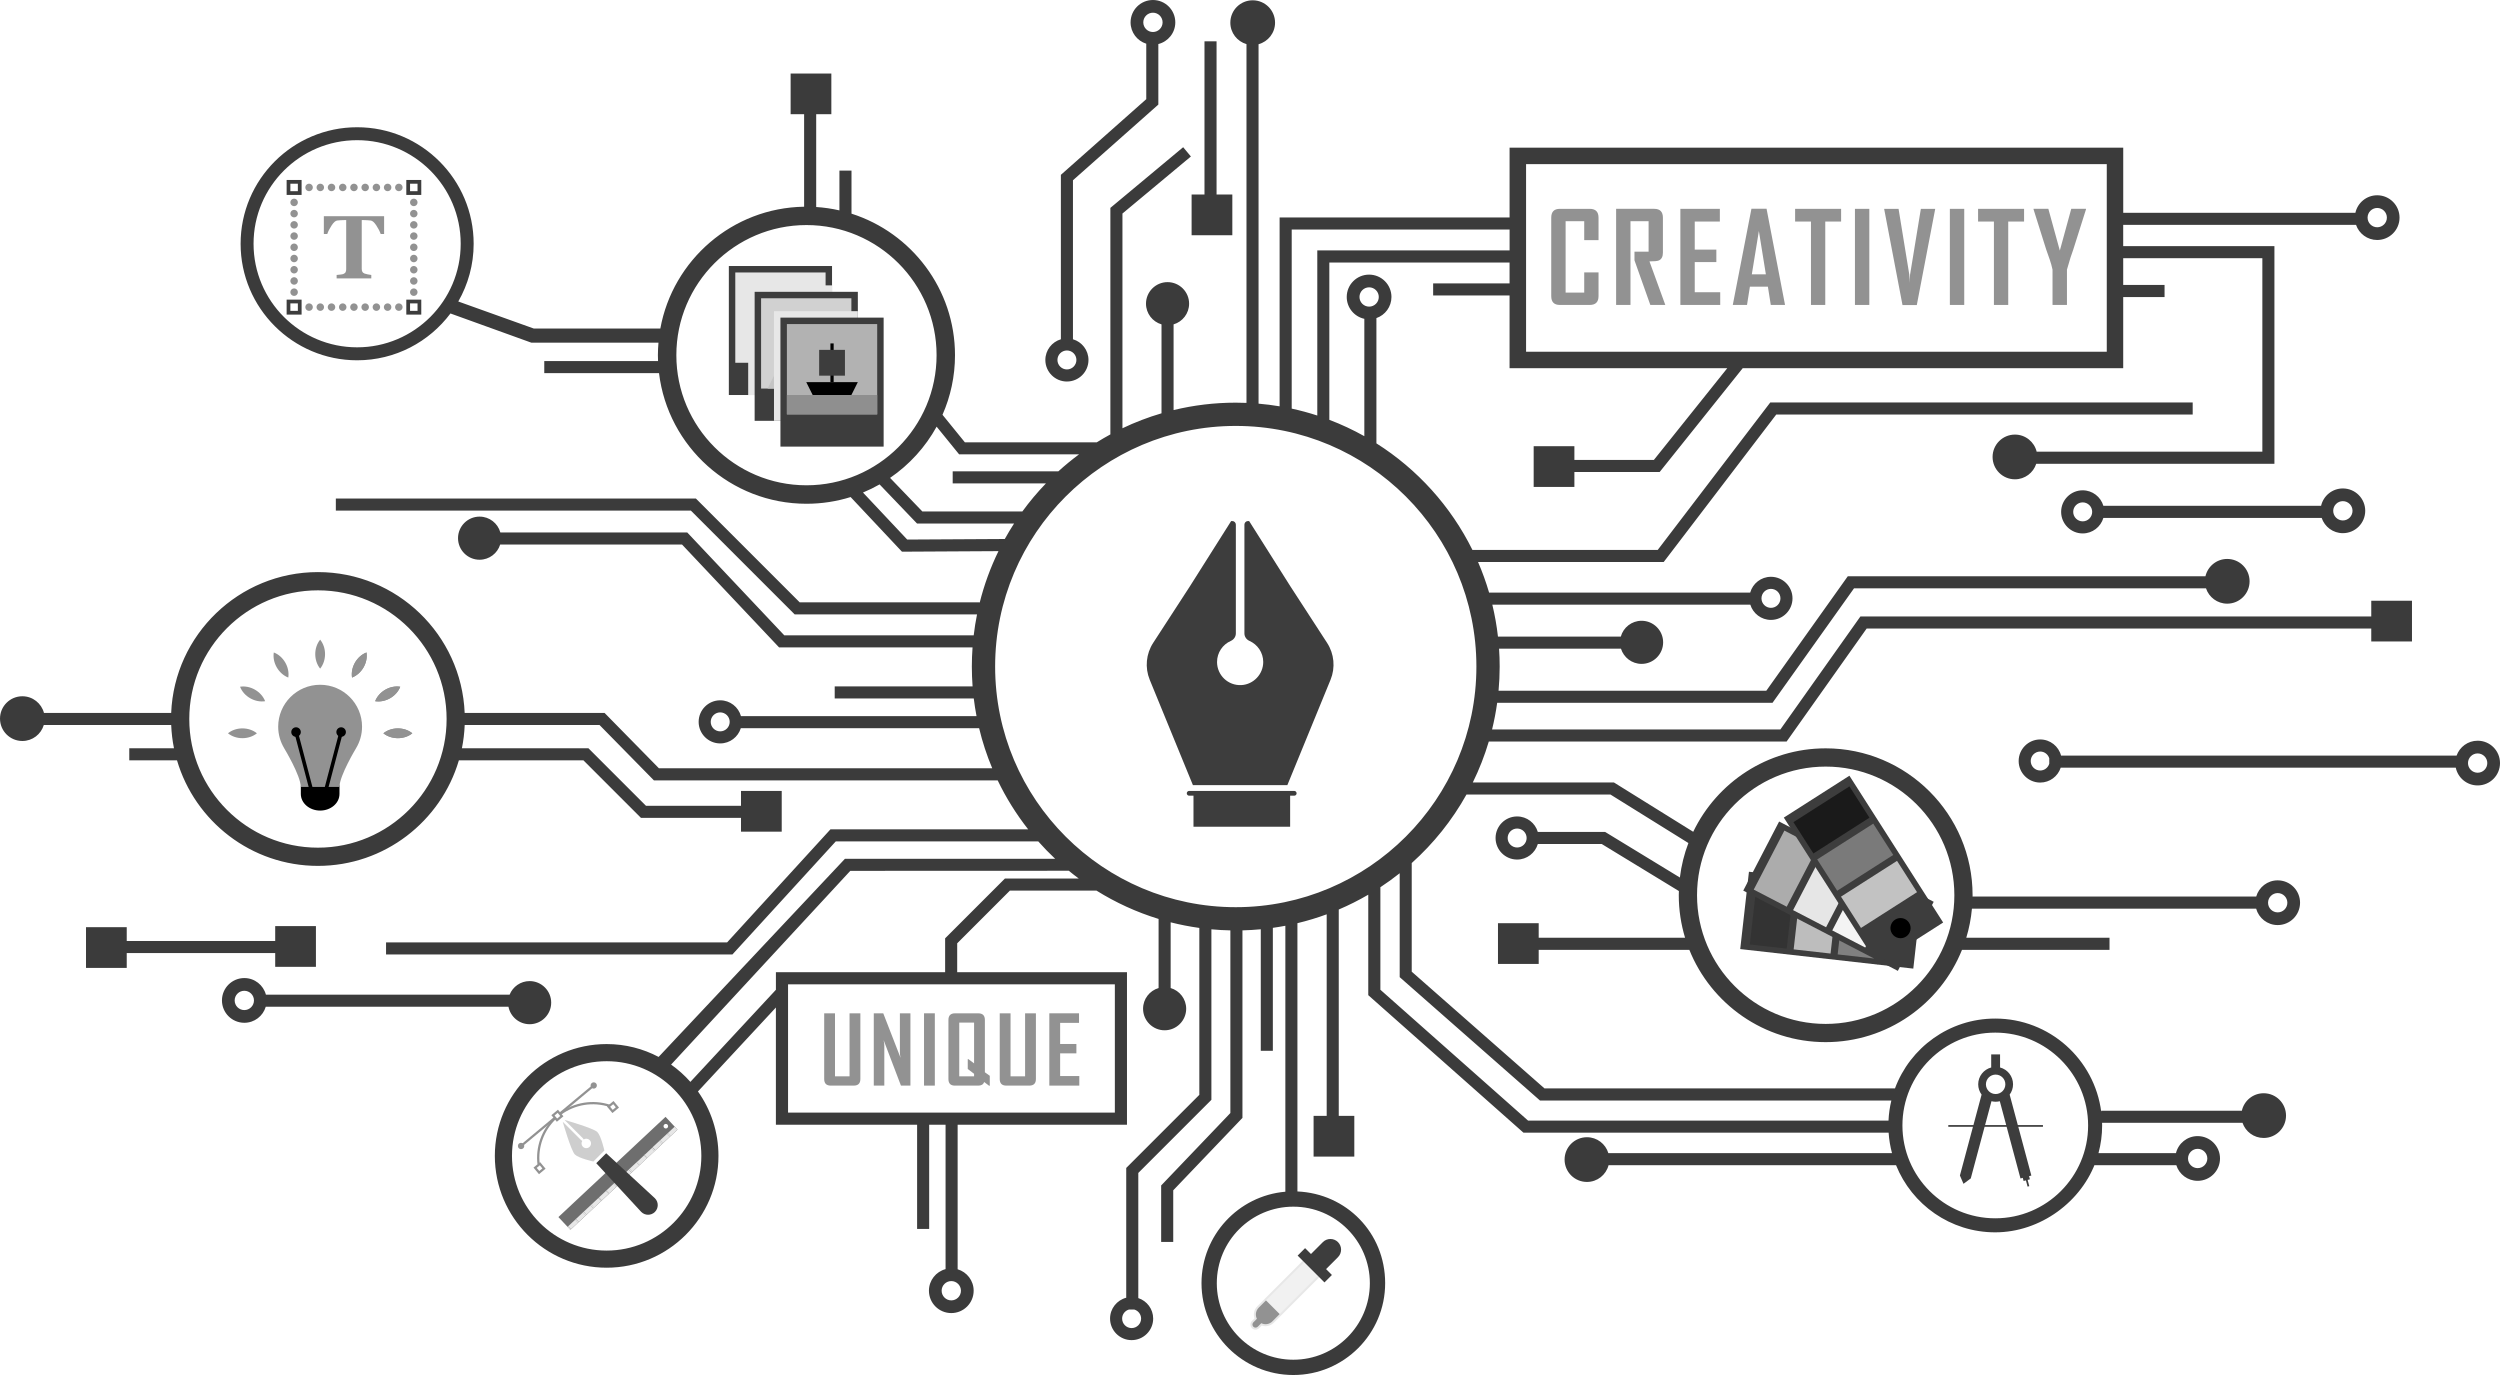 <?xml version="1.0" encoding="UTF-8"?>
<svg xmlns="http://www.w3.org/2000/svg" viewBox="0 0 3100.88 1705.53">
  <defs>
    <style>
      .cls-1, .cls-2, .cls-3, .cls-4 {
        fill: none;
      }

      .cls-5 {
        fill: #e6e6e6;
      }

      .cls-6 {
        fill: #f4f4f4;
      }

      .cls-7, .cls-8 {
        fill: #e7e7e7;
      }

      .cls-9 {
        fill: #f1f1f1;
      }

      .cls-10 {
        fill: #929292;
      }

      .cls-11 {
        fill: #c2c2c2;
      }

      .cls-12 {
        fill: #8f8f8f;
      }

      .cls-13 {
        fill: #666;
      }

      .cls-14 {
        fill: #333;
      }

      .cls-15 {
        fill: #cecece;
      }

      .cls-16 {
        fill: #acacac;
      }

      .cls-17 {
        fill: #b2b2b2;
      }

      .cls-18 {
        fill: #bdbdbd;
      }

      .cls-19 {
        fill: #d1d1d1;
      }

      .cls-20 {
        fill: #c4c4c4;
      }

      .cls-21 {
        fill: #d4d4d4;
      }

      .cls-22 {
        fill: #1a1a1a;
      }

      .cls-23 {
        fill: #6e6e6e;
      }

      .cls-24 {
        fill: gray;
      }

      .cls-25 {
        fill: #3b3b3b;
      }

      .cls-26 {
        fill: #3d3d3d;
      }

      .cls-27 {
        fill: #7a7a7a;
      }

      .cls-8 {
        mix-blend-mode: multiply;
      }

      .cls-2 {
        stroke: #000;
        stroke-miterlimit: 10;
        stroke-width: 4px;
      }

      .cls-28 {
        isolation: isolate;
      }

      .cls-3, .cls-4 {
        stroke: #929292;
        stroke-linecap: round;
        stroke-linejoin: round;
        stroke-width: 9.28px;
      }

      .cls-4 {
        stroke-dasharray: 0 0 0 13.92;
      }
    </style>
  </defs>
  <g class="cls-28">
    <g id="Layer_2" data-name="Layer 2">
      <g id="Layer_1-2" data-name="Layer 1">
        <g>
          <g id="Circuit_Board" data-name="Circuit Board">
            <path class="cls-25" d="m630.68,1248.73c2.38,12.32,13.24,21.66,26.25,21.66,14.74,0,26.74-12,26.74-26.74s-12-26.75-26.74-26.75c-11.25,0-20.88,6.99-24.83,16.85h-302.28c-3.15-11.86-13.93-20.61-26.78-20.61-15.32,0-27.74,12.42-27.74,27.74s12.42,27.74,27.74,27.74c12.59,0,23.21-8.4,26.59-19.89h301.04Zm-327.64,4.13c-6.6,0-11.97-5.37-11.97-11.97s5.37-11.97,11.97-11.97,11.97,5.37,11.97,11.97-5.37,11.97-11.97,11.97Z"/>
            <path class="cls-25" d="m1323.36,473.22c14.74,0,26.74-12,26.74-26.74,0-12.15-8.15-22.41-19.25-25.66v-197.23l105.9-93.87V54.63c12.08-3,21.04-13.88,21.04-26.89,0-15.32-12.42-27.74-27.74-27.74s-27.74,12.42-27.74,27.74c0,12.43,8.18,22.96,19.46,26.48v68.77l-105.91,93.87v203.97c-11.11,3.25-19.26,13.51-19.26,25.66,0,14.74,12,26.74,26.75,26.74Zm94.72-445.49c0-6.6,5.37-11.97,11.97-11.97s11.97,5.37,11.97,11.97-5.37,11.97-11.97,11.97-11.97-5.37-11.97-11.97Zm-94.72,406.97c6.49,0,11.77,5.28,11.77,11.77s-5.28,11.77-11.77,11.77-11.77-5.28-11.77-11.77,5.28-11.77,11.77-11.77Z"/>
            <polygon class="cls-25" points="341.35 1182.13 341.35 1199.21 391.86 1199.21 391.86 1148.69 341.35 1148.69 341.35 1167.16 157.19 1167.16 157.19 1150.03 106.68 1150.03 106.68 1168.5 106.68 1183.47 106.68 1200.55 157.19 1200.55 157.19 1182.13 341.35 1182.13"/>
            <polygon class="cls-25" points="1528.52 241.26 1508.96 241.26 1508.96 51.25 1493.99 51.25 1493.99 241.26 1478.01 241.26 1478.01 291.78 1528.52 291.78 1528.52 241.26"/>
            <path class="cls-25" d="m2948.58,242.21c-13.24,0-24.3,9.29-27.06,21.71h-287.96v-80.76h-761.15v86.6h-285.24v234.22c-8.6-1.44-17.31-2.55-26.12-3.31V54.84c11.79-3.2,20.47-13.94,20.47-26.74,0-15.32-12.42-27.74-27.74-27.74s-27.74,12.42-27.74,27.74c0,12.64,8.47,23.29,20.03,26.63v445c-4.42-.18-8.85-.29-13.31-.29-26.56,0-52.37,3.2-77.11,9.2v-106.3c11.11-3.25,19.26-13.51,19.26-25.66,0-14.75-12-26.74-26.74-26.74s-26.74,12-26.74,26.74c0,12.14,8.15,22.41,19.25,25.66v110.31c-16.74,4.92-32.93,11.13-48.45,18.54v-266.34l84.9-70.75-9.59-11.5-90.29,75.24v280.88h.17c-5.77,3.12-11.43,6.43-16.99,9.89h-163.67l-27.74-34.14c9.95-22.63,15.51-47.62,15.51-73.89,0-82.12-54.01-151.84-128.37-175.57v-53.44h-14.98v49.38c-9.36-2.13-18.98-3.55-28.82-4.19v-115.08h18.8v-50.51h-50.51v50.51h16.73v114.72c-89,1.38-162.85,66.15-178.33,151.07h-157.05l-93.57-33.52c12.1-21.12,19.06-45.55,19.06-71.59,0-79.69-64.83-144.53-144.53-144.53s-144.53,64.83-144.53,144.53,64.83,144.53,144.53,144.53c47.31,0,89.38-22.85,115.76-58.08l100.24,36.19h157.77c-.43,5.15-.71,10.34-.71,15.59,0,2.43.09,4.85.18,7.26h-141.12v14.97h142.33c11.02,91.15,88.8,162.02,182.87,162.02,19.07,0,37.48-2.91,54.79-8.32l63.68,67.77,119.71-.69c-9.94,20.36-17.83,41.89-23.4,64.33v-.83h-223.16l-128.77-128.77h-446.57v14.97h440.36l128.77,128.77h226.17c-1.72,8.53-3.09,17.19-4.13,25.94h-234.96l-120.35-127.57h-231.81c-3.12-11.31-13.47-19.66-25.76-19.66-14.74,0-26.74,12-26.74,26.74s12,26.75,26.74,26.75c12,0,22.18-7.95,25.55-18.86h225.56l120.35,127.57h239.99c-.57,7.86-.87,15.8-.87,23.8s.32,16.48.92,24.61h-171.02v14.97h172.49c.9,7.39,2.04,14.7,3.42,21.93h-292.17c-3.12-11.31-13.47-19.66-25.76-19.66-14.75,0-26.74,12-26.74,26.74s12,26.74,26.74,26.74c12,0,22.18-7.95,25.55-18.86h295.6c4.12,17.13,9.57,33.74,16.27,49.71h-413.41l-67.4-68.64h-173.56c-3.95-97.01-84.06-174.72-182.01-174.72s-178.07,77.71-182.02,174.71H54.54c-3.12-11.91-13.92-20.7-26.8-20.7-15.32,0-27.74,12.42-27.74,27.74s12.42,27.74,27.74,27.74c12.56,0,23.15-8.35,26.57-19.8h158.03c.4,9.82,1.55,19.44,3.45,28.8h-55.45v14.97h59.2c22.2,75.59,92.14,130.95,174.82,130.95s152.61-55.37,174.81-130.95h154.46l71.41,71.41h124.05v17.08h50.51v-50.51h-50.51v18.46h-117.84l-71.41-71.41h-156.91c1.9-9.36,3.05-18.98,3.45-28.79h167.28l67.4,68.64h426.41c10.4,21.67,23.11,42.03,37.83,60.75h-245.26l-128.17,140.21h-423.04v14.97h429.63l128.17-140.21h251.2c6.64,7.49,13.61,14.67,20.89,21.52h-260.68l-231.13,245.78c-19.27-10.16-41.19-15.94-64.45-15.94-76.47,0-138.69,62.22-138.69,138.69s62.22,138.69,138.69,138.69,138.69-62.22,138.69-138.69c0-29.75-9.44-57.31-25.45-79.92l96.68-104.11v145.37h175.15v129.3h14.97v-129.3h20.33v179.12c-11.87,3.14-20.63,13.93-20.63,26.78,0,15.32,12.42,27.74,27.74,27.74s27.74-12.42,27.74-27.74c0-12.59-8.39-23.2-19.87-26.59v-179.31h210.04v-189.21h-210.6v-35.79l65.42-65.42h107.28c23.83,14.88,49.7,26.78,77.1,35.18v85.72c-11.11,3.25-19.25,13.51-19.25,25.66,0,14.74,12,26.74,26.74,26.74s26.74-12,26.74-26.74c0-12.15-8.15-22.41-19.26-25.66v-81.52c11.62,2.96,23.5,5.28,35.57,6.96v207.03l-90.67,90.67v160.97c-11.51,2.98-20.06,13.43-20.06,25.86,0,14.75,12,26.74,26.74,26.74s26.74-12,26.74-26.74c0-11.85-7.76-21.91-18.45-25.41v-155.22l90.66-90.67v-211.51c7.77.72,15.62,1.16,23.54,1.32v226.55l-85.85,89.86v70.06h14.98v-64.05l85.85-89.86v-232.57c7.65-.19,15.23-.67,22.74-1.37v150.71h14.97v-152.48c5.21-.74,10.38-1.59,15.51-2.57v329.87c-58.19,5.03-104.01,53.98-104.01,113.45,0,62.8,51.1,113.9,113.9,113.9s113.9-51.1,113.9-113.9-48.37-111.11-108.82-113.78v-332.76c12.39-2.98,24.51-6.64,36.3-10.99v249.99h-16.25v50.51h50.51v-50.51h-19.29v-255.94c12.63-5.37,24.84-11.53,36.6-18.38v124.62l192.48,170.54h452.94c.58,8.72,2.01,17.22,4.2,25.41h-351.83c-3.43-11.43-14.02-19.76-26.56-19.76-15.32,0-27.74,12.42-27.74,27.74s12.42,27.74,27.74,27.74c12.89,0,23.7-8.81,26.81-20.73h356.6c19.62,48.73,67.35,83.24,123.02,83.24s107.95-37.88,125.64-90.32l-8.54,7.03h107.51c3.54,11.24,14.04,19.4,26.46,19.4,15.32,0,27.74-12.42,27.74-27.74s-12.42-27.74-27.74-27.74c-13.03,0-23.92,8.99-26.9,21.1h-96.1c2.94-10.95,4.53-22.44,4.53-34.31,0-1.1-.06-2.18-.08-3.27h174.2c3.73,10.92,14.05,18.79,26.23,18.79,15.32,0,27.74-12.42,27.74-27.74s-12.42-27.74-27.74-27.74c-13.25,0-24.31,9.29-27.06,21.71h-174.4v1.41c-8.3-65.18-64.08-115.75-131.48-115.75-56.96,0-105.65,36.12-124.37,86.65h-434.71l-164.68-144.8v-134.75c27.07-24.27,50.08-52.97,67.89-84.95h178.64l96.64,60.13c-5.18,13.56-8.76,27.9-10.56,42.78l-92.67-56.51h-83.55c-3.25-11.11-13.51-19.25-25.66-19.25-14.75,0-26.74,12-26.74,26.74s12,26.74,26.74,26.74c12.14,0,22.41-8.15,25.66-19.26h79.35l95.63,58.31c-.05,1.73-.13,3.46-.13,5.21,0,18.34,2.75,36.04,7.81,52.74h-181.56v-18.03h-50.51v50.51h50.51v-17.5h186.85c26.94,67.02,92.56,114.48,169.1,114.48s142.16-47.46,169.1-114.48h182.97v-14.98h-177.67c3.51-11.6,5.89-23.68,7.02-36.11h352.52c3.23,11.74,13.95,20.37,26.72,20.37,15.32,0,27.74-12.42,27.74-27.74s-12.42-27.74-27.74-27.74c-12.68,0-23.34,8.51-26.65,20.12h-351.83c0-.55.04-1.09.04-1.65,0-100.47-81.74-182.2-182.21-182.2-72.3,0-134.89,42.33-164.31,103.51l-98.32-61.18h-175.07c7.97-16.23,14.63-33.21,19.85-50.8h369.41l99.27-140.15h625.87v16.05h50.51v-50.51h-50.51v19.49h-633.62l-99.27,140.15h-357.6c2.65-10.81,4.77-21.84,6.32-33.04h341.53l101.1-142.01h436.57c3.65,11.06,14.05,19.04,26.33,19.04,15.32,0,27.74-12.42,27.74-27.74s-12.42-27.74-27.74-27.74c-13.16,0-24.15,9.17-27,21.46h-443.62l-101.09,142.01h-332.1c.9-9.88,1.39-19.89,1.39-30,0-7.46-.27-14.86-.77-22.2h151.21c3.36,10.93,13.55,18.9,25.57,18.9,14.75,0,26.74-12,26.74-26.74s-12-26.74-26.74-26.74c-12.27,0-22.61,8.32-25.75,19.61h-152.39c-1.53-13.46-3.87-26.67-6.99-39.58h320.02c3.36,10.93,13.55,18.91,25.57,18.91,14.74,0,26.74-12,26.74-26.74s-12-26.74-26.74-26.74c-12.27,0-22.61,8.32-25.75,19.61h-323.83c-3.81-13.01-8.4-25.69-13.72-37.98h230.31l139.6-182.93h516.51v-14.97h-523.92l-139.61,182.93h-229.85c-26.83-54.22-68.25-100-119.09-132.16v-155.38c10.86-3.76,18.66-14.05,18.66-26.19,0-15.32-12.42-27.74-27.74-27.74s-27.74,12.42-27.74,27.74c0,13.29,9.35,24.38,21.83,27.09v145.56c-13.88-7.78-28.38-14.57-43.41-20.3v-195.11h223.55v25.9h-94.79v14.98h94.79v90.24h270l-91.01,113.76h-98.58v-17.06h-50.51v50.51h50.51v-18.48h105.77l102.99-128.74h471.97v-88.29h51.29v-14.98h-51.29v-33.2h172.59v240.01h-279.93c-2.94-12.17-13.87-21.22-26.94-21.22-15.32,0-27.74,12.42-27.74,27.74s12.42,27.74,27.74,27.74c12.37,0,22.83-8.1,26.41-19.27h295.43v-269.97h-187.57v-26.38h288.79c3.73,10.92,14.05,18.79,26.23,18.79,15.32,0,27.74-12.42,27.74-27.74s-12.42-27.74-27.74-27.74ZM442.96,430.81c-70.84,0-128.47-57.63-128.47-128.47s57.63-128.47,128.47-128.47,128.47,57.63,128.47,128.47-57.63,128.47-128.47,128.47Zm450.35,476.34c-6.49,0-11.77-5.28-11.77-11.77s5.28-11.77,11.77-11.77,11.77,5.28,11.77,11.77-5.28,11.77-11.77,11.77Zm-498.95,144.26c-88,0-159.59-71.59-159.59-159.59s71.59-159.59,159.59-159.59,159.59,71.59,159.59,159.59-71.59,159.59-159.59,159.59Zm797.55,549.56c0,6.6-5.37,11.97-11.97,11.97s-11.97-5.37-11.97-11.97,5.37-11.97,11.97-11.97,11.97,5.37,11.97,11.97Zm223.46,34.55c0,6.49-5.28,11.77-11.77,11.77s-11.77-5.28-11.77-11.77c0-5.33,3.58-9.79,8.45-11.23h6.64c4.87,1.44,8.45,5.9,8.45,11.23Zm283.73-43.9c0,52.34-42.58,94.92-94.92,94.92s-94.92-42.58-94.92-94.92,42.58-94.92,94.92-94.92,94.92,42.58,94.92,94.92Zm1026.78-166.66c6.6,0,11.97,5.37,11.97,11.97s-5.37,11.97-11.97,11.97-11.97-5.37-11.97-11.97,5.37-11.97,11.97-11.97Zm-844.09-373.75c-6.49,0-11.77-5.28-11.77-11.77s5.28-11.77,11.77-11.77,11.77,5.28,11.77,11.77-5.28,11.77-11.77,11.77Zm943.36,56.52c6.6,0,11.97,5.37,11.97,11.97s-5.37,11.97-11.97,11.97-11.97-5.37-11.97-11.97,5.37-11.97,11.97-11.97Zm-560.65-156.88c88,0,159.59,71.59,159.59,159.59s-71.59,159.59-159.59,159.59-159.59-71.59-159.59-159.59,71.59-159.59,159.59-159.59Zm-67.89-220.44c6.49,0,11.77,5.28,11.77,11.77s-5.28,11.77-11.77,11.77-11.77-5.28-11.77-11.77,5.28-11.77,11.77-11.77Zm-510.38-362.05c0-6.6,5.37-11.97,11.97-11.97s11.97,5.37,11.97,11.97-5.37,11.97-11.97,11.97-11.97-5.37-11.97-11.97Zm-496.58,195.2h148.74c-8.92,6.6-17.5,13.64-25.69,21.09h-131.03v14.97h115.63c-10.51,10.89-20.27,22.51-29.2,34.77h-124.07l-40.03-41.64c23.87-16.32,43.72-38.1,57.75-63.53l27.9,34.34Zm-350.74-123.01c0-88.99,72.4-161.39,161.38-161.39s161.39,72.4,161.39,161.39-72.4,161.38-161.39,161.38-161.38-72.39-161.38-161.38Zm286.35,228.7l-54.86-58.34c7.1-2.93,13.96-6.31,20.58-10.07l46.47,48.53h120.34c-4.05,6.25-7.88,12.65-11.5,19.18l-121.04.7Zm-372.79,881.91c-64.76,0-117.44-52.68-117.44-117.44s52.68-117.44,117.44-117.44,117.44,52.68,117.44,117.44-52.68,117.44-117.44,117.44Zm630.33-171.16h-405.35v-159.09h405.35v159.09Zm-136.33-290.33l-74.19,74.19v42h-209.89v21.82l-106.08,114.24c-7.11-8.04-15.14-15.23-23.92-21.45l222.26-240.31,271.01-.11c4.03,3.3,8.13,6.5,12.31,9.61h-91.5Zm1228.36,191.14c63.5,0,115.16,51.66,115.16,115.16s-51.66,115.16-115.16,115.16-115.16-51.66-115.16-115.16,51.66-115.16,115.16-115.16Zm-566.85,82.34l2.12,1.87h435.83c-1.93,8.05-3.15,16.38-3.53,24.92h-447.07l-183.18-162.3v-127.17c8.25-5.42,16.24-11.2,23.95-17.33v128.87l171.89,151.14Zm-76.73-536.39c0,164.58-133.89,298.47-298.47,298.47s-298.47-133.89-298.47-298.47,133.89-298.46,298.47-298.46,298.47,133.89,298.47,298.46Zm-197.35-516.15v204.8c-10.36-3.37-20.95-6.24-31.73-8.58v-222.12h270.26v25.89h-238.53Zm979.24,125.66h-720.27v-232.69h720.27v232.69Zm335.46-154.37c-6.6,0-11.97-5.37-11.97-11.97s5.37-11.97,11.97-11.97,11.97,5.37,11.97,11.97-5.37,11.97-11.97,11.97Z"/>
            <path class="cls-25" d="m2878.95,627.41h-270.02c-3.25-11.11-13.51-19.25-25.66-19.25-14.74,0-26.74,12-26.74,26.74s12,26.75,26.74,26.75c12.15,0,22.41-8.15,25.66-19.26h270.76c3.68,11,14.05,18.93,26.29,18.93,15.32,0,27.74-12.42,27.74-27.74s-12.42-27.74-27.74-27.74c-13.2,0-24.22,9.22-27.02,21.57Zm-295.68,19.26c-6.49,0-11.77-5.28-11.77-11.77s5.28-11.77,11.77-11.77,11.77,5.28,11.77,11.77-5.28,11.77-11.77,11.77Zm334.68-13.09c0,6.6-5.37,11.97-11.97,11.97s-11.97-5.37-11.97-11.97,5.37-11.97,11.97-11.97,11.97,5.37,11.97,11.97Z"/>
            <path class="cls-25" d="m3073.15,918.74c-12.08,0-22.32,7.73-26.13,18.5h-490.58c-2.98-11.52-13.43-20.06-25.86-20.06-14.74,0-26.74,12-26.74,26.74s12,26.74,26.74,26.74c11.85,0,21.91-7.76,25.41-18.45h490.03c2.64,12.56,13.78,22,27.13,22,15.32,0,27.74-12.42,27.74-27.74s-12.42-27.74-27.74-27.74Zm-531.34,28.51c-1.44,4.86-5.9,8.45-11.23,8.45-6.49,0-11.77-5.28-11.77-11.77s5.28-11.77,11.77-11.77c5.33,0,9.79,3.58,11.23,8.45v6.64Zm531.34,11.2c-6.6,0-11.97-5.37-11.97-11.97s5.37-11.97,11.97-11.97,11.97,5.37,11.97,11.97-5.37,11.97-11.97,11.97Z"/>
          </g>
          <g>
            <path class="cls-10" d="m1982.74,367.34c0,7.26-3.63,10.89-10.89,10.89h-37.17c-7.06,0-10.59-3.63-10.59-10.89v-97.33c0-7.31,3.53-10.97,10.59-10.97h37.17c7.26,0,10.89,3.66,10.89,10.97v27.88h-17.75v-23.53h-23.08v88.58h23.08v-25.06h17.75v29.47Z"/>
            <path class="cls-10" d="m2065.56,378.23h-18.58l-19.65-55.37v-10.74h17.52v-37.78h-22.47v103.88h-17.82v-119.19h47.3c7.16,0,10.74,3.66,10.74,10.97v43.34c0,5.03-1.7,8.28-5.1,9.75-1.83.76-5.69,1.14-11.58,1.14l19.65,54Z"/>
            <path class="cls-10" d="m2133.68,378.23h-49.43v-119.19h48.97v15.76h-31.15v34.81h26.81v15.46h-26.81v37.4h31.61v15.77Z"/>
            <path class="cls-10" d="m2214.06,378.23h-17.67l-3.58-22.62h-22.32l-3.58,22.62h-17.59v-.3l23.08-119.04h18.74l22.92,119.34Zm-23.76-37.93l-8.68-53.77-8.76,53.77h17.44Z"/>
            <path class="cls-10" d="m2283.63,274.8h-19.65v103.43h-17.75v-103.43h-19.65v-15.76h57.05v15.76Z"/>
            <path class="cls-10" d="m2318.61,378.23h-17.82v-119.19h17.82v119.19Z"/>
            <path class="cls-10" d="m2400.36,259.04l-22.85,119.34h-17.75l-22.77-119.34h17.9l13.33,81.72c.1,2.34.25,5.74.46,10.21-.05-2.33.1-5.74.46-10.21l13.4-81.72h17.82Z"/>
            <path class="cls-10" d="m2436.34,378.23h-17.82v-119.19h17.82v119.19Z"/>
            <path class="cls-10" d="m2510.56,274.8h-19.65v103.43h-17.75v-103.43h-19.65v-15.76h57.05v15.76Z"/>
            <path class="cls-10" d="m2587.36,259.72l-15.77,49.81c-1.93,4.92-4.54,13.23-7.84,24.9v43.79h-17.9v-43.79c-.81-3.96-1.98-8.15-3.5-12.57-2.69-7.57-4.14-11.68-4.34-12.34l-15.69-49.81c-.05-.05-.05-.28,0-.69h18.35l14.24,51.79,14.17-51.79h18.28v.69Z"/>
          </g>
          <g>
            <path class="cls-10" d="m1067.16,1338.35c0,5.46-2.75,8.19-8.25,8.19h-28.48c-5.43,0-8.14-2.73-8.14-8.19v-81.48h13.41v78.16h18.05v-78.16h13.41v81.48Z"/>
            <path class="cls-10" d="m1129.24,1346.54h-11.75l-21.49-56.44c.57,2.75.86,4.91.86,6.48v49.97h-13.06v-89.68h11.75l21.49,55.3c-.57-2.75-.86-4.91-.86-6.47v-48.82h13.06v89.68Z"/>
            <path class="cls-10" d="m1159.52,1346.54h-13.41v-89.68h13.41v89.68Z"/>
            <path class="cls-10" d="m1227.68,1346.66h-.92l-6.02-4.58c-1.07,2.98-3.5,4.47-7.28,4.47h-29.11c-5.31,0-7.97-2.73-7.97-8.19v-73.23c0-5.5,2.71-8.25,8.14-8.25h28.94c5.42,0,8.14,2.75,8.14,8.25v64.87l6.07,4.36v12.32Zm-19.48-11.63v-3.15l-7.85-5.96v-12.21h.8l7.05,5.27v-50.6h-18.39v66.64h18.39Z"/>
            <path class="cls-10" d="m1284.89,1338.35c0,5.46-2.75,8.19-8.25,8.19h-28.48c-5.43,0-8.14-2.73-8.14-8.19v-81.48h13.41v78.16h18.05v-78.16h13.41v81.48Z"/>
            <path class="cls-10" d="m1338.72,1346.54h-37.19v-89.68h36.85v11.86h-23.44v26.19h20.17v11.63h-20.17v28.14h23.78v11.86Z"/>
          </g>
          <g>
            <rect class="cls-1" x="1213.19" y="510.86" width="650" height="650"/>
            <g>
              <g>
                <rect class="cls-26" x="1480.34" y="982.23" width="119.88" height="43.21"/>
                <path class="cls-26" d="m1600.59,727.35l-51.24-81.08h-1.39c-2.46,0-4.45,1.99-4.45,4.45v134.93c0,4.08,2.52,7.65,6.25,9.3,10.03,4.43,17.05,14.44,17.09,26.1.05,15.09-12,27.89-27.07,28.7-16.53.88-30.22-12.26-30.22-28.6,0-11.7,7.02-21.75,17.08-26.19,3.74-1.65,6.25-5.24,6.25-9.33v-134.9c0-2.46-1.99-4.45-4.45-4.45h-1.39l-51.24,81.08-45.46,70.02c-8.85,13.63-10.45,30.72-4.29,45.76l53.59,130.73h117.1l53.59-130.73c6.16-15.03,4.56-32.13-4.29-45.76l-45.46-70.02Z"/>
              </g>
              <path class="cls-26" d="m1605.29,986.94h-130.32c-1.64,0-2.96-1.33-2.96-2.96h0c0-1.64,1.33-2.96,2.96-2.96h130.32c1.64,0,2.96,1.33,2.96,2.96h0c0,1.64-1.33,2.96-2.96,2.96Z"/>
            </g>
          </g>
          <g>
            <g>
              <rect class="cls-26" x="2223.02" y="1033.35" width="96.53" height="216.04" transform="translate(882.32 3270.28) rotate(-83.56)"/>
              <rect class="cls-14" x="2156.65" y="1110.04" width="82.46" height="46.08" transform="translate(825.45 3190.02) rotate(-83.56)"/>
              <rect class="cls-18" x="2211.13" y="1116.19" width="82.47" height="46.08" transform="translate(867.61 3249.55) rotate(-83.56)"/>
              <rect class="cls-24" x="2265.61" y="1122.34" width="82.47" height="46.08" transform="translate(909.99 3309.24) rotate(-83.56)"/>
              <path d="m2357.54,1138.5c6.87.78,11.82,6.98,11.04,13.85-.78,6.88-6.98,11.82-13.85,11.04-6.87-.78-11.81-6.98-11.04-13.85.78-6.87,6.97-11.81,13.84-11.04Z"/>
            </g>
            <g>
              <polygon class="cls-26" points="2398.47 1118.54 2353.99 1204.22 2162.25 1104.66 2206.73 1018.98 2398.47 1118.54"/>
              <rect class="cls-16" x="2173.56" y="1054.52" width="82.47" height="46.09" transform="translate(237.76 2546.49) rotate(-62.56)"/>
              <rect class="cls-5" x="2222.23" y="1079.79" width="82.46" height="46.08" transform="translate(241.72 2603.51) rotate(-62.56)"/>
              <rect class="cls-6" x="2270.89" y="1105.05" width="82.47" height="46.09" transform="translate(245.46 2660.22) rotate(-62.56)"/>
              <path d="m2361.9,1139.84c6.14,3.19,8.53,10.75,5.35,16.89-3.19,6.13-10.75,8.52-16.89,5.34-6.13-3.19-8.52-10.75-5.34-16.88,3.19-6.14,10.74-8.53,16.88-5.34Z"/>
            </g>
            <g>
              <rect class="cls-26" x="2263.11" y="971.22" width="96.54" height="216.05" transform="translate(-217.55 1413.5) rotate(-32.56)"/>
              <rect class="cls-22" x="2230.38" y="993.94" width="82.47" height="46.09" transform="translate(-190.29 1382.4) rotate(-32.56)"/>
              <rect class="cls-27" x="2259.89" y="1040.16" width="82.47" height="46.08" transform="translate(-210.52 1405.54) rotate(-32.56)"/>
              <rect class="cls-11" x="2289.4" y="1086.37" width="82.47" height="46.08" transform="translate(-230.76 1428.64) rotate(-32.56)"/>
              <path d="m2367.88,1144.47c3.72,5.83,2.01,13.57-3.81,17.29-5.83,3.72-13.57,2.01-17.29-3.82-3.73-5.83-2.01-13.57,3.81-17.28,5.83-3.72,13.58-2.03,17.29,3.81Z"/>
            </g>
          </g>
          <g>
            <g>
              <path class="cls-23" d="m840.35,1401.16l-14.86-15.88-132.88,124.3,14.86,15.88,132.88-124.3Zm-16.44-6.35c1.15-1.07,2.94-1.01,4.02.13,1.07,1.15,1.01,2.95-.13,4.02-1.15,1.07-2.94,1.01-4.02-.13-1.07-1.15-1.01-2.94.13-4.02Z"/>
              <g>
                <rect class="cls-7" x="828.42" y="1400.76" width="11.77" height="5.1" transform="translate(-733.64 948.45) rotate(-43.09)"/>
                <rect class="cls-9" x="828.95" y="1405.2" width="1.23" height="5.1" transform="translate(-738.15 947.07) rotate(-43.11)"/>
              </g>
              <g>
                <rect class="cls-7" x="818.93" y="1409.64" width="11.77" height="5.1" transform="translate(-742.25 944.32) rotate(-43.09)"/>
                <rect class="cls-9" x="819.45" y="1414.08" width="1.23" height="5.1" transform="translate(-746.21 941.1) rotate(-43.05)"/>
              </g>
              <g>
                <rect class="cls-7" x="809.44" y="1418.52" width="11.76" height="5.1" transform="translate(-750.93 940.41) rotate(-43.1)"/>
                <rect class="cls-9" x="809.96" y="1422.96" width="1.23" height="5.1" transform="translate(-754.55 936.14) rotate(-43.01)"/>
              </g>
              <g>
                <rect class="cls-7" x="799.95" y="1427.4" width="11.76" height="5.1" transform="translate(-759.54 936.27) rotate(-43.09)"/>
                <rect class="cls-9" x="800.47" y="1431.84" width="1.23" height="5.1" transform="translate(-763.44 932.92) rotate(-43.05)"/>
              </g>
              <g>
                <rect class="cls-7" x="790.46" y="1436.28" width="11.76" height="5.1" transform="translate(-768.16 932.16) rotate(-43.09)"/>
                <rect class="cls-9" x="790.98" y="1440.71" width="1.23" height="5.1" transform="translate(-772.34 929.7) rotate(-43.08)"/>
              </g>
              <g>
                <rect class="cls-7" x="780.97" y="1445.15" width="11.77" height="5.1" transform="translate(-776.74 927.93) rotate(-43.09)"/>
                <rect class="cls-9" x="781.49" y="1449.59" width="1.23" height="5.1" transform="translate(-780.96 925.61) rotate(-43.08)"/>
              </g>
              <g>
                <rect class="cls-7" x="771.48" y="1454.03" width="11.76" height="5.1" transform="translate(-785.39 923.93) rotate(-43.09)"/>
                <rect class="cls-9" x="772" y="1458.47" width="1.23" height="5.1" transform="translate(-789.58 921.52) rotate(-43.08)"/>
              </g>
              <g>
                <rect class="cls-7" x="761.98" y="1462.91" width="11.77" height="5.1" transform="translate(-794.03 919.88) rotate(-43.09)"/>
                <rect class="cls-9" x="762.51" y="1467.35" width="1.23" height="5.1" transform="translate(-798.39 917.96) rotate(-43.1)"/>
              </g>
              <g>
                <rect class="cls-7" x="752.49" y="1471.79" width="11.76" height="5.1" transform="translate(-802.61 915.64) rotate(-43.09)"/>
                <rect class="cls-9" x="753.01" y="1476.23" width="1.23" height="5.1" transform="translate(-806.32 911.94) rotate(-43.03)"/>
              </g>
              <g>
                <rect class="cls-7" x="743" y="1480.67" width="11.76" height="5.1" transform="translate(-811.32 911.79) rotate(-43.1)"/>
                <rect class="cls-9" x="743.52" y="1485.11" width="1.23" height="5.1" transform="translate(-815.82 910.26) rotate(-43.11)"/>
              </g>
              <g>
                <rect class="cls-7" x="733.51" y="1489.55" width="11.77" height="5.1" transform="translate(-819.88 907.52) rotate(-43.09)"/>
                <rect class="cls-9" x="734.03" y="1493.99" width="1.23" height="5.1" transform="translate(-823.74 904.3) rotate(-43.05)"/>
              </g>
              <g>
                <rect class="cls-7" x="724.02" y="1498.42" width="11.76" height="5.1" transform="translate(-828.48 903.37) rotate(-43.09)"/>
                <rect class="cls-9" x="724.54" y="1502.86" width="1.23" height="5.1" transform="translate(-833.36 902.79) rotate(-43.14)"/>
              </g>
              <g>
                <rect class="cls-7" x="714.53" y="1507.3" width="11.76" height="5.1" transform="translate(-837.09 899.25) rotate(-43.09)"/>
                <rect class="cls-9" x="715.05" y="1511.74" width="1.23" height="5.1" transform="translate(-841.74 898.05) rotate(-43.12)"/>
              </g>
              <g>
                <rect class="cls-7" x="705.04" y="1516.18" width="11.77" height="5.1" transform="translate(-845.75 895.24) rotate(-43.09)"/>
                <rect class="cls-9" x="705.55" y="1520.62" width="1.23" height="5.1" transform="translate(-849.74 892.41) rotate(-43.06)"/>
              </g>
            </g>
            <g>
              <path class="cls-15" d="m700.2,1389.09l22.66,22.66,1.15,1.55c2.28-1.46,5.34-1.2,7.33.79,2.3,2.3,2.3,6.02,0,8.32-2.3,2.3-6.02,2.3-8.32,0-1.97-1.97-2.24-4.99-.82-7.26l-1.58-1.16-22.66-22.66s10.32,35.88,15.04,40.6c4.73,4.73,23.01,8.77,23.01,8.77l6.81-6.81,6.81-6.81s-4.05-18.28-8.77-23.01c-4.73-4.73-40.66-14.99-40.66-14.99Z"/>
              <path class="cls-26" d="m739.56,1442.78l55.82,60.44c4.68,4.68,12.27,4.68,16.95,0,4.68-4.68,4.68-12.27,0-16.96l-60.44-55.82-12.33,12.33Z"/>
            </g>
            <g>
              <g>
                <path class="cls-10" d="m687.73,1385.81c-15.94,15.1-23.75,36.91-21.04,58.71.9-.73,1.84-1.01,2.74-.98-2.39-20.82,5.2-41.59,20.52-55.94-.9-.34-1.67-1-2.22-1.79Z"/>
                <path class="cls-10" d="m757.1,1370.41c-21.36-7.09-44.81-3.36-62.88,9.99.69.69,1.19,1.57,1.36,2.51,17.38-13,40.02-16.67,60.63-9.82-.05-.91.21-1.84.88-2.68Z"/>
              </g>
              <path class="cls-10" d="m676.71,1449.62l-8.17,6.81-6.81-8.17,8.17-6.81,6.81,8.17Zm-7.81,2.84l3.84-3.2-3.2-3.84-3.84,3.2,3.2,3.84Z"/>
              <path class="cls-10" d="m767.78,1373.77l-8.17,6.81-6.81-8.17,8.17-6.81,6.81,8.17Zm-7.81,2.84l3.84-3.2-3.2-3.84-3.84,3.2,3.2,3.84Z"/>
              <path class="cls-10" d="m698.86,1384.58l-8.17,6.81-6.81-8.17,8.17-6.81,6.81,8.17Zm-7.81,2.84l3.84-3.2-3.2-3.84-3.84,3.2,3.2,3.84Z"/>
              <rect class="cls-10" x="639.98" y="1402.54" width="54.63" height="2.82" transform="translate(-743.94 752.21) rotate(-39.79)"/>
              <circle class="cls-10" cx="646.3" cy="1421.43" r="3.91"/>
              <rect class="cls-10" x="688.12" y="1362.44" width="54.63" height="2.82" transform="translate(-707.13 773.74) rotate(-39.79)"/>
              <path class="cls-10" d="m733.43,1348.87c1.38,1.66,3.85,1.88,5.51.5,1.66-1.38,1.88-3.85.5-5.51-1.38-1.66-3.85-1.88-5.51-.5-1.66,1.38-1.88,3.85-.5,5.51Z"/>
            </g>
          </g>
          <g>
            <g>
              <path class="cls-9" d="m1557.3,1647.99c-1.36,0-2.64-.53-3.6-1.49-.96-.96-1.49-2.24-1.49-3.6,0-1.36.53-2.64,1.49-3.6l3.78-3.78c-2.02-4.92-.93-10.59,2.84-14.36l61.17-61.17c2.5-2.5,5.83-3.88,9.36-3.88s6.85,1.38,9.35,3.88c2.5,2.5,3.88,5.82,3.88,9.36s-1.38,6.86-3.88,9.36l-61.17,61.17c-2.48,2.48-5.78,3.84-9.29,3.84h0c-1.73,0-3.47-.34-5.07-1l-3.78,3.78c-.96.96-2.24,1.49-3.6,1.49Z"/>
              <path class="cls-7" d="m1630.85,1557.33c3.07,0,6.15,1.17,8.49,3.52,4.7,4.69,4.7,12.3,0,16.99l-61.17,61.17c-2.33,2.33-5.37,3.49-8.42,3.49-1.83,0-3.66-.42-5.34-1.24l-4.38,4.38c-.76.76-1.75,1.14-2.74,1.14s-1.98-.38-2.74-1.13c-1.51-1.51-1.51-3.96,0-5.47l4.37-4.38c-2.2-4.49-1.48-10.03,2.25-13.76l61.17-61.17c2.35-2.35,5.42-3.52,8.5-3.52m0-2.44c-3.86,0-7.49,1.5-10.22,4.24l-61.17,61.17c-3.93,3.92-5.2,9.73-3.4,14.92l-3.22,3.22c-1.19,1.19-1.85,2.78-1.85,4.46,0,1.69.65,3.27,1.85,4.46,1.19,1.19,2.78,1.85,4.46,1.85s3.27-.66,4.47-1.85l3.23-3.22c1.53.53,3.15.8,4.76.8,3.84,0,7.44-1.49,10.15-4.2l61.17-61.17c2.73-2.73,4.24-6.36,4.24-10.22s-1.51-7.49-4.24-10.22c-2.73-2.73-6.36-4.23-10.22-4.23h0Z"/>
            </g>
            <path class="cls-10" d="m1570.25,1612.95l-9.07,9.07c-3.73,3.73-4.44,9.28-2.25,13.76l-4.37,4.38c-1.51,1.51-1.51,3.96,0,5.47,1.51,1.51,3.96,1.51,5.48,0l4.38-4.38c4.48,2.2,10.03,1.48,13.76-2.25l9.07-9.07-16.98-16.99Z"/>
            <rect class="cls-26" x="1624.24" y="1545.88" width="13.08" height="47.07" transform="translate(-632.1 1612.78) rotate(-45)"/>
            <path class="cls-26" d="m1641.9,1577l17.65-17.65c5.16-5.16,5.16-13.54,0-18.71-5.17-5.16-13.54-5.16-18.71,0l-17.65,17.65,18.71,18.71Z"/>
          </g>
          <g>
            <g>
              <path d="m397.1,956.53c13.25,0,23.99,9.23,23.99,20.6v7.66c0,11.38-10.74,20.6-23.99,20.61h0c-13.24,0-23.98-9.23-23.98-20.61v-7.66c0-11.38,10.74-20.6,23.98-20.6h0Z"/>
              <path class="cls-10" d="m449.08,901.37c0-28.73-23.28-52.01-52.01-52.01s-52.01,23.28-52.01,52.01c0,9.8,2.76,18.93,7.47,26.76l-.04-.02s20.56,33.9,20.56,47.96h48.03c0-14.06,20.55-47.96,20.55-47.96l-.03.02c4.71-7.83,7.47-16.95,7.47-26.75Z"/>
              <g>
                <rect x="374.55" y="906.77" width="4.52" height="75.44" transform="translate(-228.16 127.14) rotate(-14.76)"/>
                <path d="m373.12,908.01c0,3.26-2.65,5.92-5.92,5.92s-5.91-2.65-5.91-5.92,2.65-5.92,5.91-5.92,5.92,2.65,5.92,5.92Z"/>
              </g>
              <g>
                <rect x="375.79" y="942.23" width="75.44" height="4.52" transform="translate(-605.15 1103.82) rotate(-75.24)"/>
                <path d="m417.21,908.01c0,3.26,2.65,5.92,5.91,5.92s5.91-2.65,5.91-5.92-2.65-5.92-5.91-5.92-5.91,2.65-5.91,5.92Z"/>
              </g>
            </g>
            <path class="cls-10" d="m397.1,829.33c-8.07-9.98-8.12-25.95,0-35.92,8.12,9.97,8.07,25.94,0,35.92h0Z"/>
            <path class="cls-10" d="m436.64,840.4c-2-12.68,5.94-26.53,17.96-31.11,2.05,12.69-5.98,26.49-17.96,31.11h0Z"/>
            <path class="cls-10" d="m465.34,869.75c4.61-11.98,18.41-20.01,31.1-17.96-4.57,12.02-18.42,19.95-31.1,17.96h0Z"/>
            <path class="cls-10" d="m475.53,909.53c9.98-8.07,25.94-8.12,35.92,0-9.97,8.12-25.93,8.07-35.92,0h0Z"/>
            <path class="cls-10" d="m436.64,840.4c-2-12.68,5.94-26.53,17.96-31.11,2.05,12.69-5.98,26.49-17.96,31.11h0Z"/>
            <path class="cls-10" d="m465.34,869.75c4.61-11.98,18.41-20.01,31.1-17.96-4.57,12.02-18.42,19.95-31.1,17.96h0Z"/>
            <path class="cls-10" d="m475.53,909.53c9.98-8.07,25.94-8.12,35.92,0-9.97,8.12-25.93,8.07-35.92,0h0Z"/>
            <path class="cls-10" d="m357.57,840.4c-11.98-4.61-20-18.41-17.96-31.11,12.02,4.57,19.95,18.43,17.96,31.11h0Z"/>
            <path class="cls-10" d="m328.86,869.75c-12.68,2-26.53-5.94-31.11-17.96,12.69-2.05,26.49,5.98,31.11,17.96h0Z"/>
            <path class="cls-10" d="m318.67,909.53c-9.98,8.07-25.94,8.12-35.91,0,9.97-8.12,25.93-8.07,35.91,0h0Z"/>
          </g>
          <path class="cls-26" d="m2533.98,1395.46h-31.19l-10.11-37.74c2.63-3.58,4.21-8,4.21-12.79,0-10.03-6.84-18.44-16.11-20.88v-16.22h-11v16.22c-9.27,2.45-16.12,10.86-16.12,20.88,0,4.79,1.58,9.19,4.21,12.78l-10.12,37.75h-31.18v2.2h30.58l-16.18,60.39,4.45,10.31,9.02-6.7,17.15-64h27.35l17.16,64.05,2.84-.76,1.04,3.9,2.85-.76,2.07,7.74,2.12-.57-2.07-7.74,2.83-.76-1.04-3.9,2.85-.76-16.2-60.44h30.59v-2.2Zm-58.69-62.58c6.66,0,12.05,5.4,12.05,12.05s-5.39,12.05-12.05,12.05-12.05-5.4-12.05-12.05,5.4-12.05,12.05-12.05Zm-13.09,62.58l7.93-29.56c1.65.41,3.38.65,5.17.65s3.5-.25,5.16-.65l7.92,29.56h-26.17Z"/>
          <g>
            <path class="cls-26" d="m355.52,223.22v18.56h18.56v-18.56h-18.56Zm13.92,13.92h-9.28v-9.28h9.28v9.28Z"/>
            <path class="cls-26" d="m355.52,371.66v18.56h18.56v-18.56h-18.56Zm13.92,13.92h-9.28v-9.28h9.28v9.28Z"/>
            <path class="cls-26" d="m503.97,223.22v18.56h18.56v-18.56h-18.56Zm13.92,13.92h-9.28v-9.28h9.28v9.28Z"/>
            <path class="cls-26" d="m503.97,371.66v18.56h18.56v-18.56h-18.56Zm13.92,13.92h-9.28v-9.28h9.28v9.28Z"/>
            <g>
              <line class="cls-3" x1="383.36" y1="232.49" x2="383.36" y2="232.49"/>
              <line class="cls-4" x1="397.27" y1="232.49" x2="487.73" y2="232.49"/>
              <line class="cls-3" x1="494.69" y1="232.49" x2="494.69" y2="232.49"/>
            </g>
            <g>
              <line class="cls-3" x1="513.24" y1="251.05" x2="513.24" y2="251.05"/>
              <line class="cls-4" x1="513.24" y1="264.97" x2="513.24" y2="355.42"/>
              <line class="cls-3" x1="513.24" y1="362.38" x2="513.24" y2="362.38"/>
            </g>
            <g>
              <line class="cls-3" x1="494.69" y1="380.94" x2="494.69" y2="380.94"/>
              <line class="cls-4" x1="480.77" y1="380.94" x2="390.31" y2="380.94"/>
              <line class="cls-3" x1="383.36" y1="380.94" x2="383.36" y2="380.94"/>
            </g>
            <g>
              <line class="cls-3" x1="364.8" y1="362.38" x2="364.8" y2="362.38"/>
              <line class="cls-4" x1="364.8" y1="348.47" x2="364.8" y2="258.01"/>
              <line class="cls-3" x1="364.8" y1="251.05" x2="364.8" y2="251.05"/>
            </g>
            <path class="cls-10" d="m476.4,290.22h-4.24c-1.12-3.3-2.92-6.83-5.4-10.6-2.48-3.77-4.77-5.8-6.86-6.09-1.16-.14-2.58-.27-4.28-.38-1.7-.11-3.16-.16-4.39-.16h-2.55v60.51c0,1.3.24,2.46.71,3.45.47,1,1.4,1.78,2.77,2.36.83.33,2.13.66,3.89,1.01,1.76.34,3.25.59,4.48.73v4.24h-43v-4.24c1.05-.11,2.53-.26,4.43-.46,1.9-.2,3.2-.44,3.89-.73,1.41-.58,2.36-1.36,2.83-2.34.47-.98.71-2.14.71-3.48v-61.05h-2.55c-1.23,0-2.7.05-4.39.16-1.7.11-3.13.24-4.28.38-2.1.29-4.39,2.32-6.86,6.09-2.48,3.77-4.27,7.3-5.4,10.6h-4.24v-22.07h74.75v22.07Z"/>
          </g>
          <g>
            <g>
              <rect class="cls-26" x="904.02" y="329.96" width="128" height="160"/>
              <rect class="cls-7" x="912.02" y="337.96" width="112" height="112"/>
              <polygon class="cls-13" points="968.02 361.96 978.54 383.27 1002.05 386.68 985.04 403.27 989.05 426.68 968.02 415.63 946.99 426.68 951.01 403.27 934 386.68 957.51 383.27 968.02 361.96"/>
            </g>
            <rect class="cls-8" x="928.02" y="353.96" width="104" height="136"/>
            <g>
              <rect class="cls-26" x="936.02" y="361.96" width="128" height="160"/>
              <rect class="cls-19" x="944.02" y="369.96" width="112" height="112"/>
              <polygon class="cls-21" points="1048.02 481.96 1008.02 401.96 968.02 481.96 1048.02 481.96"/>
              <polygon class="cls-20" points="952.02 481.96 976.02 433.96 1000.02 481.96 952.02 481.96"/>
              <polygon class="cls-26" points="968.02 449.96 984.02 449.96 976.02 433.96 968.02 449.96"/>
              <polygon class="cls-26" points="1016.02 417.96 1000.02 417.96 1008.02 401.96 1016.02 417.96"/>
              <path d="m1008.02,457.96c-4.42,0-8,3.58-8,8v16h16v-16c0-4.42-3.58-8-8-8Z"/>
            </g>
            <rect class="cls-8" x="960.02" y="385.96" width="104" height="136"/>
            <g>
              <rect class="cls-26" x="968.02" y="393.96" width="128" height="160"/>
              <rect class="cls-17" x="976.02" y="401.96" width="112" height="112"/>
              <rect class="cls-12" x="976.02" y="489.96" width="112" height="24"/>
              <polygon points="1056.02 489.96 1008.02 489.96 1000.02 473.96 1064.02 473.96 1056.02 489.96"/>
              <line class="cls-2" x1="1032.02" y1="425.96" x2="1032.02" y2="473.96"/>
              <rect class="cls-26" x="1016.02" y="433.96" width="32" height="32"/>
            </g>
          </g>
        </g>
      </g>
    </g>
  </g>
</svg>